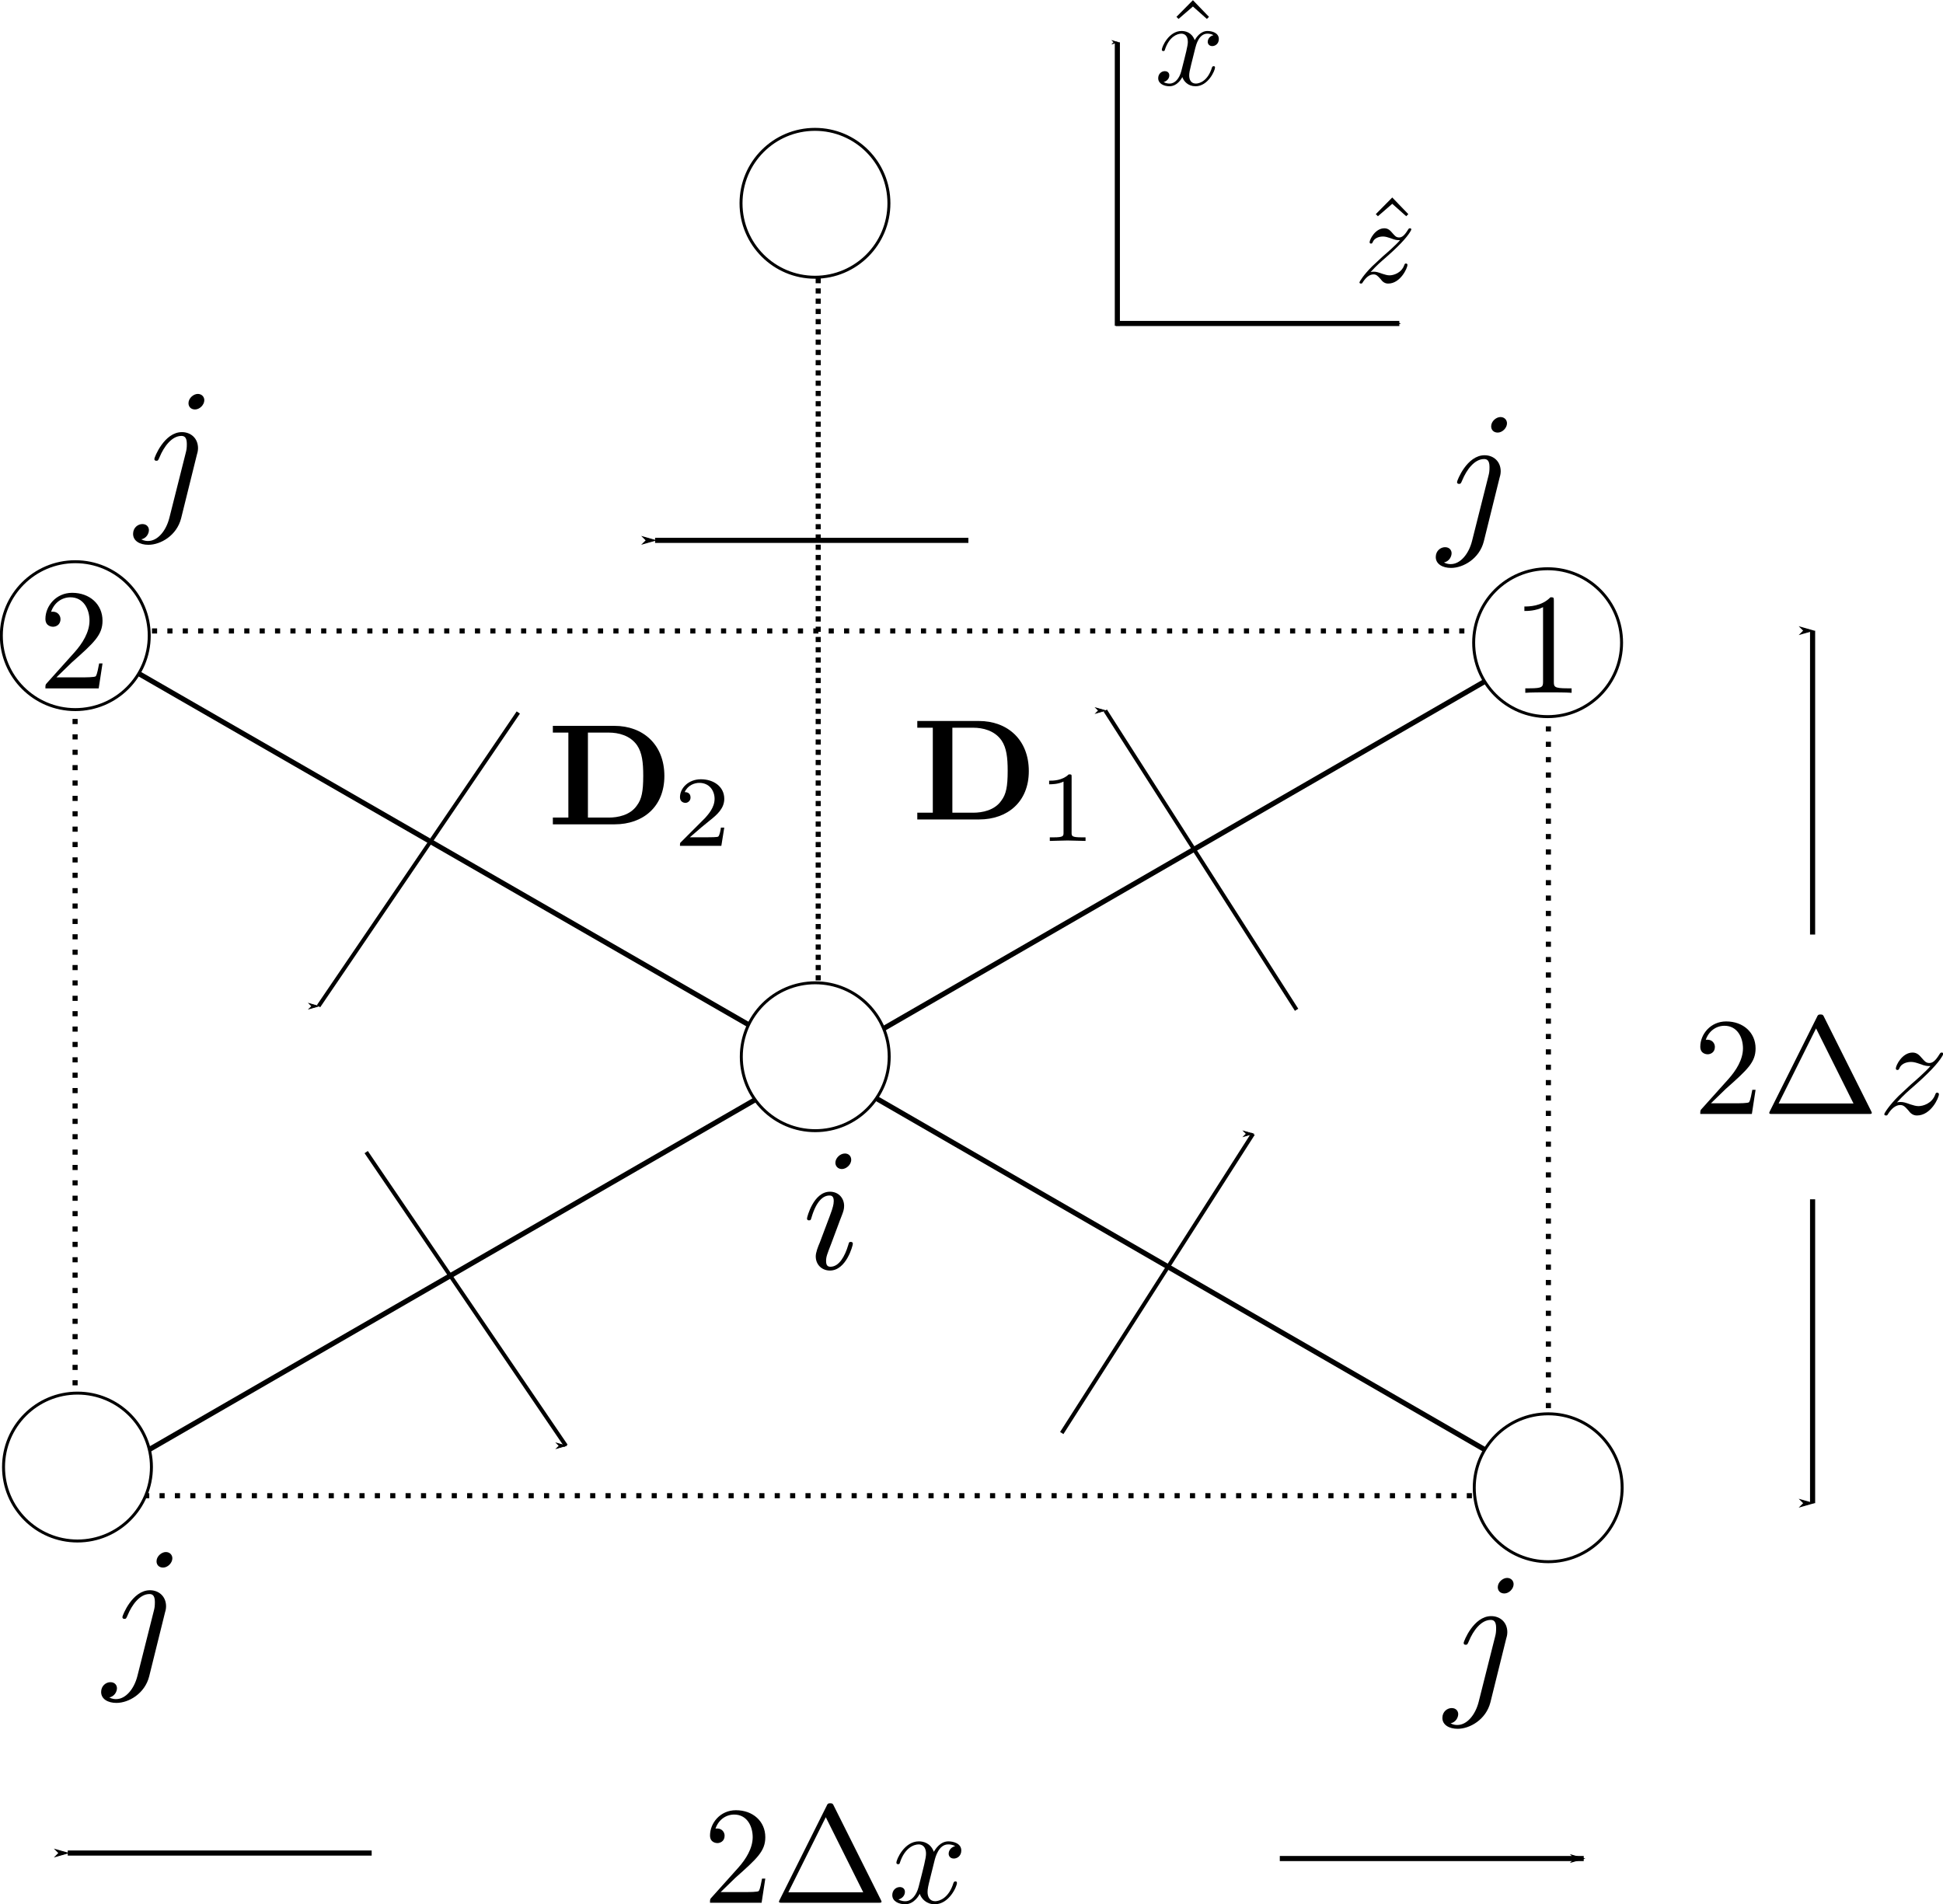 <?xml version="1.0" encoding="UTF-8" standalone="no"?>
<!-- Created with Inkscape (http://www.inkscape.org/) -->

<svg
   xmlns:ns0="http://www.iki.fi/pav/software/textext/"
   xmlns:dc="http://purl.org/dc/elements/1.1/"
   xmlns:cc="http://creativecommons.org/ns#"
   xmlns:rdf="http://www.w3.org/1999/02/22-rdf-syntax-ns#"
   xmlns:svg="http://www.w3.org/2000/svg"
   xmlns="http://www.w3.org/2000/svg"
   xmlns:xlink="http://www.w3.org/1999/xlink"
   xmlns:sodipodi="http://sodipodi.sourceforge.net/DTD/sodipodi-0.dtd"
   xmlns:inkscape="http://www.inkscape.org/namespaces/inkscape"
   width="379.009"
   height="371.45"
   id="svg2"
   version="1.1"
   inkscape:version="0.48.3.1 r9886"
   sodipodi:docname="nearest-neighbour-2.svg">
  <sodipodi:namedview
     id="base"
     pagecolor="#ffffff"
     bordercolor="#666666"
     borderopacity="1.0"
     inkscape:pageopacity="0.0"
     inkscape:pageshadow="2"
     inkscape:zoom="1.4"
     inkscape:cx="215.78815"
     inkscape:cy="172.7249"
     inkscape:document-units="px"
     inkscape:current-layer="layer1"
     showgrid="false"
     inkscape:window-width="1366"
     inkscape:window-height="744"
     inkscape:window-x="0"
     inkscape:window-y="24"
     inkscape:window-maximized="1"
     fit-margin-top="0"
     fit-margin-left="0"
     fit-margin-right="0"
     fit-margin-bottom="0">
    <inkscape:grid
       type="xygrid"
       id="grid3755"
       empspacing="5"
       visible="true"
       enabled="true"
       snapvisiblegridlinesonly="true"
       originx="34.386px"
       originy="-665.535px" />
  </sodipodi:namedview>
  <defs
     id="defs4">
    <marker
       inkscape:stockid="Arrow1Mstart"
       orient="auto"
       refY="0"
       refX="0"
       id="Arrow1Mstart"
       style="overflow:visible">
      <path
         id="path3866"
         d="M 0,0 5,-5 -12.5,0 5,5 0,0 z"
         style="fill-rule:evenodd;stroke:#000000;stroke-width:1pt"
         transform="matrix(0.4,0,0,0.4,4,0)"
         inkscape:connector-curvature="0" />
    </marker>
    <marker
       inkscape:stockid="Arrow1Mend"
       orient="auto"
       refY="0"
       refX="0"
       id="Arrow1Mend"
       style="overflow:visible">
      <path
         id="path3869"
         d="M 0,0 5,-5 -12.5,0 5,5 0,0 z"
         style="fill-rule:evenodd;stroke:#000000;stroke-width:1pt"
         transform="matrix(-0.4,0,0,-0.4,-4,0)"
         inkscape:connector-curvature="0" />
    </marker>
    <marker
       inkscape:stockid="Arrow1Lend"
       orient="auto"
       refY="0"
       refX="0"
       id="Arrow1Lend"
       style="overflow:visible">
      <path
         id="path4022"
         d="M 0,0 5,-5 -12.5,0 5,5 0,0 z"
         style="fill-rule:evenodd;stroke:#000000;stroke-width:1pt"
         transform="matrix(-0.8,0,0,-0.8,-10,0)"
         inkscape:connector-curvature="0" />
    </marker>
    <marker
       inkscape:stockid="Arrow1Lend"
       orient="auto"
       refY="0"
       refX="0"
       id="Arrow1Lend-7"
       style="overflow:visible">
      <path
         inkscape:connector-curvature="0"
         id="path4022-6"
         d="M 0,0 5,-5 -12.5,0 5,5 0,0 z"
         style="fill-rule:evenodd;stroke:#000000;stroke-width:1pt"
         transform="matrix(-0.8,0,0,-0.8,-10,0)" />
    </marker>
    <marker
       inkscape:stockid="Arrow1Mend"
       orient="auto"
       refY="0"
       refX="0"
       id="Arrow1Mend-4"
       style="overflow:visible">
      <path
         id="path3869-1"
         d="M 0,0 5,-5 -12.5,0 5,5 0,0 z"
         style="fill-rule:evenodd;stroke:#000000;stroke-width:1pt"
         transform="matrix(-0.4,0,0,-0.4,-4,0)"
         inkscape:connector-curvature="0" />
    </marker>
    <marker
       inkscape:stockid="Arrow1Mstart"
       orient="auto"
       refY="0"
       refX="0"
       id="Arrow1Mstart-6"
       style="overflow:visible">
      <path
         id="path3866-4"
         d="M 0,0 5,-5 -12.5,0 5,5 0,0 z"
         style="fill-rule:evenodd;stroke:#000000;stroke-width:1pt"
         transform="matrix(0.4,0,0,0.4,4,0)"
         inkscape:connector-curvature="0" />
    </marker>
    <marker
       inkscape:stockid="Arrow1Lend"
       orient="auto"
       refY="0"
       refX="0"
       id="Arrow1Lend-9"
       style="overflow:visible">
      <path
         id="path4022-65"
         d="M 0,0 5,-5 -12.5,0 5,5 0,0 z"
         style="fill-rule:evenodd;stroke:#000000;stroke-width:1pt"
         transform="matrix(-0.8,0,0,-0.8,-10,0)"
         inkscape:connector-curvature="0" />
    </marker>
    <marker
       inkscape:stockid="Arrow1Lend"
       orient="auto"
       refY="0"
       refX="0"
       id="Arrow1Lend-4"
       style="overflow:visible">
      <path
         id="path4022-5"
         d="M 0,0 5,-5 -12.5,0 5,5 0,0 z"
         style="fill-rule:evenodd;stroke:#000000;stroke-width:1pt"
         transform="matrix(-0.8,0,0,-0.8,-10,0)"
         inkscape:connector-curvature="0" />
    </marker>
    <marker
       inkscape:stockid="Arrow1Lend"
       orient="auto"
       refY="0"
       refX="0"
       id="Arrow1Lend-4-1"
       style="overflow:visible">
      <path
         id="path4022-5-4"
         d="M 0,0 5,-5 -12.5,0 5,5 0,0 z"
         style="fill-rule:evenodd;stroke:#000000;stroke-width:1pt"
         transform="matrix(-0.8,0,0,-0.8,-10,0)"
         inkscape:connector-curvature="0" />
    </marker>
    <marker
       inkscape:stockid="Arrow1Lend"
       orient="auto"
       refY="0"
       refX="0"
       id="Arrow1Lend-4-4"
       style="overflow:visible">
      <path
         id="path4022-5-8"
         d="M 0,0 5,-5 -12.5,0 5,5 0,0 z"
         style="fill-rule:evenodd;stroke:#000000;stroke-width:1pt"
         transform="matrix(-0.8,0,0,-0.8,-10,0)"
         inkscape:connector-curvature="0" />
    </marker>
    <marker
       inkscape:stockid="Arrow1Lend"
       orient="auto"
       refY="0"
       refX="0"
       id="marker4632"
       style="overflow:visible">
      <path
         id="path4634"
         d="M 0,0 5,-5 -12.5,0 5,5 0,0 z"
         style="fill-rule:evenodd;stroke:#000000;stroke-width:1pt"
         transform="matrix(-0.8,0,0,-0.8,-10,0)"
         inkscape:connector-curvature="0" />
    </marker>
  </defs>
  <g
     inkscape:label="Layer 1"
     inkscape:groupmode="layer"
     id="layer1"
     transform="translate(34.386,-15.378)">
    <rect
       transform="translate(-34.386,40.351)"
       y="98.112"
       x="14.647"
       height="168.695"
       width="287.388"
       id="rect4274"
       style="fill:none;stroke:#000000;stroke-width:1;stroke-linecap:butt;stroke-linejoin:miter;stroke-miterlimit:4;stroke-opacity:1;stroke-dasharray:1, 2;stroke-dashoffset:0" />
    <path
       transform="translate(-34.386,40.351)"
       inkscape:connector-curvature="0"
       id="path3480"
       d="m 159.604,15.28 c 0,168.19 0,168.19 0,168.19"
       style="fill:none;stroke:#000000;stroke-width:1;stroke-linecap:butt;stroke-linejoin:miter;stroke-miterlimit:4;stroke-opacity:1;stroke-dasharray:1, 1;stroke-dashoffset:0" />
    <path
       style="fill:none;stroke:#000000;stroke-width:1px;stroke-linecap:butt;stroke-linejoin:miter;stroke-opacity:1"
       d="M 160.614,182.46 C 304.056,99.628 304.056,99.628 304.056,99.628"
       id="path3107"
       inkscape:connector-curvature="0"
       transform="translate(-34.386,40.351)" />
    <path
       style="fill:none;stroke:#000000;stroke-width:1px;stroke-linecap:butt;stroke-linejoin:miter;stroke-opacity:1"
       d="M 159.099,182.46 C 12.627,98.112 12.627,98.112 12.627,98.112"
       id="path3109"
       inkscape:connector-curvature="0"
       transform="translate(-34.386,40.351)" />
    <path
       style="fill:none;stroke:#000000;stroke-width:1px;stroke-linecap:butt;stroke-linejoin:miter;stroke-opacity:1"
       d="M 159.604,182.46 C 18.604,263.867 18.604,263.867 18.604,263.867"
       id="path3078"
       inkscape:connector-curvature="0"
       transform="translate(-34.386,40.351)" />
    <path
       style="fill:none;stroke:#000000;stroke-width:1px;stroke-linecap:butt;stroke-linejoin:miter;stroke-opacity:1"
       d="m 159.099,182.46 c 140.227,80.96 140.227,80.96 140.227,80.96"
       id="path3080"
       inkscape:connector-curvature="0"
       transform="translate(-34.386,40.351)" />
    <path
       sodipodi:type="arc"
       style="fill:#ffffff;fill-opacity:1;stroke:#000000;stroke-opacity:1"
       id="path3757"
       sodipodi:cx="100"
       sodipodi:cy="97.362183"
       sodipodi:rx="25"
       sodipodi:ry="25"
       d="m 125,97.362 c 0,13.807 -11.193,25 -25,25 -13.807,0 -25,-11.193 -25,-25 0,-13.807 11.193,-25 25,-25 13.807,0 25,11.193 25,25 z"
       transform="matrix(0.577,0,0,0.577,66.886,-1.14)" />
    <path
       sodipodi:type="arc"
       style="fill:#ffffff;fill-opacity:1;stroke:#000000;stroke-opacity:1"
       id="path3757-8"
       sodipodi:cx="100"
       sodipodi:cy="97.362183"
       sodipodi:rx="25"
       sodipodi:ry="25"
       d="m 125,97.362 c 0,13.807 -11.193,25 -25,25 -13.807,0 -25,-11.193 -25,-25 0,-13.807 11.193,-25 25,-25 13.807,0 25,11.193 25,25 z"
       transform="matrix(0.577,0,0,0.577,209.799,84.575)" />
    <path
       sodipodi:type="arc"
       style="fill:#ffffff;fill-opacity:1;stroke:#000000;stroke-opacity:1"
       id="path3757-6"
       sodipodi:cx="100"
       sodipodi:cy="97.362183"
       sodipodi:rx="25"
       sodipodi:ry="25"
       d="m 125,97.362 c 0,13.807 -11.193,25 -25,25 -13.807,0 -25,-11.193 -25,-25 0,-13.807 11.193,-25 25,-25 13.807,0 25,11.193 25,25 z"
       transform="matrix(0.577,0,0,0.577,66.941,165.345)" />
    <path
       sodipodi:type="arc"
       style="fill:#ffffff;fill-opacity:1;stroke:#000000;stroke-opacity:1"
       id="path3757-80"
       sodipodi:cx="100"
       sodipodi:cy="97.362183"
       sodipodi:rx="25"
       sodipodi:ry="25"
       d="m 125,97.362 c 0,13.807 -11.193,25 -25,25 -13.807,0 -25,-11.193 -25,-25 0,-13.807 11.193,-25 25,-25 13.807,0 25,11.193 25,25 z"
       transform="matrix(0.577,0,0,0.577,-77.4,83.202)" />
    <g
       transform="matrix(3.407,0,0,3.407,-639.215,-196.282)"
       ns0:text="$i$"
       ns0:preamble=""
       id="g3007">
      <defs
         id="defs3009">
        <g
           id="g3011">
          <symbol
             style="overflow:visible"
             overflow="visible"
             id="textext-5a93f8eb-0">
            <path
               inkscape:connector-curvature="0"
               style="stroke:none"
               d=""
               id="path3014" />
          </symbol>
          <symbol
             style="overflow:visible"
             overflow="visible"
             id="textext-5a93f8eb-1">
            <path
               inkscape:connector-curvature="0"
               style="stroke:none"
               d="m 2.828,-6.234 c 0,-0.203 -0.141,-0.359 -0.359,-0.359 -0.281,0 -0.547,0.266 -0.547,0.531 0,0.188 0.141,0.359 0.375,0.359 0.234,0 0.531,-0.234 0.531,-0.531 z m -0.75,3.75 c 0.109,-0.281 0.109,-0.312 0.219,-0.578 0.078,-0.203 0.125,-0.344 0.125,-0.531 0,-0.438 -0.312,-0.812 -0.812,-0.812 -0.938,0 -1.312,1.453 -1.312,1.531 0,0.109 0.094,0.109 0.109,0.109 0.109,0 0.109,-0.031 0.156,-0.188 0.281,-0.938 0.672,-1.234 1.016,-1.234 0.078,0 0.25,0 0.25,0.312 0,0.219 -0.078,0.422 -0.109,0.531 -0.078,0.25 -0.531,1.406 -0.688,1.844 -0.109,0.25 -0.234,0.578 -0.234,0.797 0,0.469 0.344,0.812 0.812,0.812 0.938,0 1.312,-1.438 1.312,-1.531 0,-0.109 -0.094,-0.109 -0.125,-0.109 -0.094,0 -0.094,0.031 -0.141,0.188 -0.188,0.625 -0.516,1.234 -1.016,1.234 -0.172,0 -0.25,-0.094 -0.25,-0.328 0,-0.25 0.062,-0.391 0.297,-1 z"
               id="path3017" />
          </symbol>
        </g>
      </defs>
      <g
         id="textext-5a93f8eb-2">
        <g
           style="fill:#000000;fill-opacity:1"
           id="g3020">
          <use
             height="1052.362"
             width="744.094"
             xlink:href="#textext-5a93f8eb-1"
             x="223.432"
             y="134.765"
             id="use3022" />
        </g>
      </g>
    </g>
    <g
       id="g3129"
       transform="matrix(3.407,0,0,3.407,-515.128,-339.948)"
       ns0:preamble=""
       ns0:text="$j$">
      <defs
         id="defs3131">
        <g
           id="g3133">
          <symbol
             id="textext-dbc2a133-0"
             overflow="visible"
             style="overflow:visible">
            <path
               id="path3136"
               d=""
               style="stroke:none"
               inkscape:connector-curvature="0" />
          </symbol>
          <symbol
             id="textext-dbc2a133-1"
             overflow="visible"
             style="overflow:visible">
            <path
               id="path3139"
               d="m 3.953,-6.234 c 0,-0.188 -0.141,-0.359 -0.375,-0.359 -0.234,0 -0.531,0.234 -0.531,0.531 0,0.203 0.141,0.359 0.375,0.359 0.266,0 0.531,-0.266 0.531,-0.531 z m -2,6.734 c -0.188,0.75 -0.672,1.328 -1.219,1.328 -0.062,0 -0.219,0 -0.391,-0.094 0.297,-0.062 0.438,-0.328 0.438,-0.531 0,-0.156 -0.109,-0.344 -0.375,-0.344 -0.25,0 -0.531,0.203 -0.531,0.562 0,0.406 0.391,0.625 0.875,0.625 0.703,0 1.625,-0.531 1.875,-1.516 L 3.531,-3.125 c 0.062,-0.188 0.062,-0.328 0.062,-0.359 0,-0.578 -0.422,-0.922 -0.922,-0.922 -1.016,0 -1.578,1.453 -1.578,1.531 0,0.109 0.094,0.109 0.109,0.109 0.094,0 0.109,-0.016 0.188,-0.203 0.25,-0.609 0.703,-1.219 1.25,-1.219 0.141,0 0.312,0.047 0.312,0.453 0,0.234 -0.016,0.344 -0.062,0.516 z"
               style="stroke:none"
               inkscape:connector-curvature="0" />
          </symbol>
        </g>
      </defs>
      <g
         id="textext-dbc2a133-2">
        <g
           id="g3142"
           style="fill:#000000;fill-opacity:1">
          <use
             id="use3144"
             y="134.765"
             x="223.432"
             xlink:href="#textext-dbc2a133-1"
             width="744.094"
             height="1052.362" />
        </g>
      </g>
    </g>
    <g
       id="g3129-7"
       transform="matrix(3.407,0,0,3.407,-769.233,-344.459)"
       ns0:preamble=""
       ns0:text="$j$">
      <defs
         id="defs3131-3">
        <g
           id="g3133-8">
          <symbol
             id="textext-dbc2a133-0-5"
             overflow="visible"
             style="overflow:visible">
            <path
               id="path3136-1"
               d=""
               style="stroke:none"
               inkscape:connector-curvature="0" />
          </symbol>
          <symbol
             id="textext-dbc2a133-1-7"
             overflow="visible"
             style="overflow:visible">
            <path
               id="path3139-7"
               d="m 3.953,-6.234 c 0,-0.188 -0.141,-0.359 -0.375,-0.359 -0.234,0 -0.531,0.234 -0.531,0.531 0,0.203 0.141,0.359 0.375,0.359 0.266,0 0.531,-0.266 0.531,-0.531 z m -2,6.734 c -0.188,0.75 -0.672,1.328 -1.219,1.328 -0.062,0 -0.219,0 -0.391,-0.094 0.297,-0.062 0.438,-0.328 0.438,-0.531 0,-0.156 -0.109,-0.344 -0.375,-0.344 -0.25,0 -0.531,0.203 -0.531,0.562 0,0.406 0.391,0.625 0.875,0.625 0.703,0 1.625,-0.531 1.875,-1.516 L 3.531,-3.125 c 0.062,-0.188 0.062,-0.328 0.062,-0.359 0,-0.578 -0.422,-0.922 -0.922,-0.922 -1.016,0 -1.578,1.453 -1.578,1.531 0,0.109 0.094,0.109 0.109,0.109 0.094,0 0.109,-0.016 0.188,-0.203 0.25,-0.609 0.703,-1.219 1.25,-1.219 0.141,0 0.312,0.047 0.312,0.453 0,0.234 -0.016,0.344 -0.062,0.516 z"
               style="stroke:none"
               inkscape:connector-curvature="0" />
          </symbol>
        </g>
      </defs>
      <g
         id="textext-dbc2a133-2-2">
        <g
           id="g3142-2"
           style="fill:#000000;fill-opacity:1">
          <use
             id="use3144-3"
             y="134.765"
             x="223.432"
             xlink:href="#textext-dbc2a133-1-7"
             width="744.094"
             height="1052.362" />
        </g>
      </g>
    </g>
    <path
       style="fill:none;stroke:#000000;stroke-width:0.77px;stroke-linecap:butt;stroke-linejoin:miter;stroke-opacity:1;marker-end:url(#Arrow1Lend)"
       d="M 218.53,212.364 C 181.21,153.991 181.21,153.991 181.21,153.991"
       id="path3245"
       inkscape:connector-curvature="0" />
    <path
       style="fill:none;stroke:#000000;stroke-width:0.77px;stroke-linecap:butt;stroke-linejoin:miter;stroke-opacity:1;marker-end:url(#Arrow1Lend)"
       d="M 66.716,154.373 C 27.751,211.661 27.751,211.661 27.751,211.661"
       id="path3245-2"
       inkscape:connector-curvature="0" />
    <g
       transform="matrix(2.807,0,0,2.807,-483.726,-203.05)"
       ns0:text="$\\mathbf{D}_1$"
       ns0:preamble=""
       id="g4530">
      <defs
         id="defs4532">
        <g
           id="g4534">
          <symbol
             style="overflow:visible"
             overflow="visible"
             id="textext-10f6fc01-0">
            <path
               inkscape:connector-curvature="0"
               style="stroke:none"
               d=""
               id="path4537" />
          </symbol>
          <symbol
             style="overflow:visible"
             overflow="visible"
             id="textext-10f6fc01-1">
            <path
               inkscape:connector-curvature="0"
               style="stroke:none"
               d="m 1.469,-6.375 0,5.906 -1.078,0 0,0.469 4.297,0 c 1.969,0 3.453,-1.219 3.453,-3.359 0,-2.188 -1.484,-3.484 -3.469,-3.484 l -4.281,0 0,0.469 z m 1.359,5.906 0,-5.906 1.453,0 c 0.656,0 1.484,0.188 1.969,0.891 0.344,0.516 0.422,1.188 0.422,2.109 0,1.094 -0.109,1.625 -0.438,2.062 -0.469,0.688 -1.344,0.844 -1.953,0.844 z"
               id="path4540" />
          </symbol>
          <symbol
             style="overflow:visible"
             overflow="visible"
             id="textext-10f6fc01-2">
            <path
               inkscape:connector-curvature="0"
               style="stroke:none"
               d=""
               id="path4543" />
          </symbol>
          <symbol
             style="overflow:visible"
             overflow="visible"
             id="textext-10f6fc01-3">
            <path
               inkscape:connector-curvature="0"
               style="stroke:none"
               d="m 2.328,-4.438 c 0,-0.188 0,-0.188 -0.203,-0.188 -0.453,0.438 -1.078,0.438 -1.359,0.438 l 0,0.25 c 0.156,0 0.625,0 1,-0.188 l 0,3.547 c 0,0.234 0,0.328 -0.688,0.328 l -0.266,0 0,0.25 c 0.125,0 0.984,-0.031 1.234,-0.031 0.219,0 1.094,0.031 1.25,0.031 l 0,-0.25 -0.266,0 c -0.703,0 -0.703,-0.094 -0.703,-0.328 z"
               id="path4546" />
          </symbol>
        </g>
      </defs>
      <g
         id="textext-10f6fc01-4">
        <g
           style="fill:#000000;fill-opacity:1"
           id="g4549">
          <use
             height="1052.362"
             width="744.094"
             xlink:href="#textext-10f6fc01-1"
             x="223.432"
             y="134.765"
             id="use4551" />
        </g>
        <g
           style="fill:#000000;fill-opacity:1"
           id="g4553">
          <use
             height="1052.362"
             width="744.094"
             xlink:href="#textext-10f6fc01-3"
             x="232.219"
             y="136.259"
             id="use4555" />
        </g>
      </g>
    </g>
    <g
       id="g4744"
       transform="matrix(2.807,0,0,2.807,-554.816,-202.1)"
       ns0:preamble=""
       ns0:text="$\\mathbf{D}_2$">
      <defs
         id="defs4746">
        <g
           id="g4748">
          <symbol
             id="textext-cb125d1f-0"
             overflow="visible"
             style="overflow:visible">
            <path
               id="path4751"
               d=""
               style="stroke:none"
               inkscape:connector-curvature="0" />
          </symbol>
          <symbol
             id="textext-cb125d1f-1"
             overflow="visible"
             style="overflow:visible">
            <path
               id="path4754"
               d="m 1.469,-6.375 0,5.906 -1.078,0 0,0.469 4.297,0 c 1.969,0 3.453,-1.219 3.453,-3.359 0,-2.188 -1.484,-3.484 -3.469,-3.484 l -4.281,0 0,0.469 z m 1.359,5.906 0,-5.906 1.453,0 c 0.656,0 1.484,0.188 1.969,0.891 0.344,0.516 0.422,1.188 0.422,2.109 0,1.094 -0.109,1.625 -0.438,2.062 -0.469,0.688 -1.344,0.844 -1.953,0.844 z"
               style="stroke:none"
               inkscape:connector-curvature="0" />
          </symbol>
          <symbol
             id="textext-cb125d1f-2"
             overflow="visible"
             style="overflow:visible">
            <path
               id="path4757"
               d=""
               style="stroke:none"
               inkscape:connector-curvature="0" />
          </symbol>
          <symbol
             id="textext-cb125d1f-3"
             overflow="visible"
             style="overflow:visible">
            <path
               id="path4760"
               d="m 3.516,-1.266 -0.234,0 c -0.016,0.156 -0.094,0.562 -0.188,0.625 -0.047,0.047 -0.578,0.047 -0.688,0.047 l -1.281,0 c 0.734,-0.641 0.984,-0.844 1.391,-1.172 0.516,-0.406 1,-0.844 1,-1.5 0,-0.844 -0.734,-1.359 -1.625,-1.359 -0.859,0 -1.453,0.609 -1.453,1.25 0,0.344 0.297,0.391 0.375,0.391 0.156,0 0.359,-0.125 0.359,-0.375 0,-0.125 -0.047,-0.375 -0.406,-0.375 C 0.984,-4.219 1.453,-4.375 1.781,-4.375 c 0.703,0 1.062,0.547 1.062,1.109 0,0.609 -0.438,1.078 -0.656,1.328 L 0.516,-0.266 C 0.438,-0.203 0.438,-0.188 0.438,0 l 2.875,0 z"
               style="stroke:none"
               inkscape:connector-curvature="0" />
          </symbol>
        </g>
      </defs>
      <g
         id="textext-cb125d1f-4">
        <g
           id="g4763"
           style="fill:#000000;fill-opacity:1">
          <use
             id="use4765"
             y="134.765"
             x="223.432"
             xlink:href="#textext-cb125d1f-1"
             width="744.094"
             height="1052.362" />
        </g>
        <g
           id="g4767"
           style="fill:#000000;fill-opacity:1">
          <use
             id="use4769"
             y="136.259"
             x="232.219"
             xlink:href="#textext-cb125d1f-3"
             width="744.094"
             height="1052.362" />
        </g>
      </g>
    </g>
    <path
       sodipodi:type="arc"
       style="fill:#ffffff;fill-opacity:1;stroke:#000000;stroke-opacity:1"
       id="path3757-80-6"
       sodipodi:cx="100"
       sodipodi:cy="97.362183"
       sodipodi:rx="25"
       sodipodi:ry="25"
       d="m 125,97.362 c 0,13.807 -11.193,25 -25,25 -13.807,0 -25,-11.193 -25,-25 0,-13.807 11.193,-25 25,-25 13.807,0 25,11.193 25,25 z"
       transform="matrix(0.577,0,0,0.577,-76.971,245.39)" />
    <path
       sodipodi:type="arc"
       style="fill:#ffffff;fill-opacity:1;stroke:#000000;stroke-opacity:1"
       id="path3757-80-64"
       sodipodi:cx="100"
       sodipodi:cy="97.362183"
       sodipodi:rx="25"
       sodipodi:ry="25"
       d="m 125,97.362 c 0,13.807 -11.193,25 -25,25 -13.807,0 -25,-11.193 -25,-25 0,-13.807 11.193,-25 25,-25 13.807,0 25,11.193 25,25 z"
       transform="matrix(0.577,0,0,0.577,209.913,249.43)" />
    <g
       id="g3129-2"
       transform="matrix(3.407,0,0,3.407,-513.836,-113.486)"
       ns0:preamble=""
       ns0:text="$j$">
      <defs
         id="defs3131-6">
        <g
           id="g3133-2">
          <symbol
             id="textext-dbc2a133-0-1"
             overflow="visible"
             style="overflow:visible">
            <path
               id="path3136-8"
               d=""
               style="stroke:none"
               inkscape:connector-curvature="0" />
          </symbol>
          <symbol
             id="textext-dbc2a133-1-8"
             overflow="visible"
             style="overflow:visible">
            <path
               id="path3139-6"
               d="m 3.953,-6.234 c 0,-0.188 -0.141,-0.359 -0.375,-0.359 -0.234,0 -0.531,0.234 -0.531,0.531 0,0.203 0.141,0.359 0.375,0.359 0.266,0 0.531,-0.266 0.531,-0.531 z m -2,6.734 c -0.188,0.75 -0.672,1.328 -1.219,1.328 -0.062,0 -0.219,0 -0.391,-0.094 0.297,-0.062 0.438,-0.328 0.438,-0.531 0,-0.156 -0.109,-0.344 -0.375,-0.344 -0.25,0 -0.531,0.203 -0.531,0.562 0,0.406 0.391,0.625 0.875,0.625 0.703,0 1.625,-0.531 1.875,-1.516 L 3.531,-3.125 c 0.062,-0.188 0.062,-0.328 0.062,-0.359 0,-0.578 -0.422,-0.922 -0.922,-0.922 -1.016,0 -1.578,1.453 -1.578,1.531 0,0.109 0.094,0.109 0.109,0.109 0.094,0 0.109,-0.016 0.188,-0.203 0.25,-0.609 0.703,-1.219 1.25,-1.219 0.141,0 0.312,0.047 0.312,0.453 0,0.234 -0.016,0.344 -0.062,0.516 z"
               style="stroke:none"
               inkscape:connector-curvature="0" />
          </symbol>
        </g>
      </defs>
      <g
         id="textext-dbc2a133-2-1">
        <g
           id="g3142-8"
           style="fill:#000000;fill-opacity:1">
          <use
             id="use3144-5"
             y="134.765"
             x="223.432"
             xlink:href="#textext-dbc2a133-1-8"
             width="744.094"
             height="1052.362" />
        </g>
      </g>
    </g>
    <g
       id="g3129-1"
       transform="matrix(3.407,0,0,3.407,-775.466,-118.536)"
       ns0:preamble=""
       ns0:text="$j$">
      <defs
         id="defs3131-4">
        <g
           id="g3133-3">
          <symbol
             id="textext-dbc2a133-0-15"
             overflow="visible"
             style="overflow:visible">
            <path
               id="path3136-9"
               d=""
               style="stroke:none"
               inkscape:connector-curvature="0" />
          </symbol>
          <symbol
             id="textext-dbc2a133-1-6"
             overflow="visible"
             style="overflow:visible">
            <path
               id="path3139-2"
               d="m 3.953,-6.234 c 0,-0.188 -0.141,-0.359 -0.375,-0.359 -0.234,0 -0.531,0.234 -0.531,0.531 0,0.203 0.141,0.359 0.375,0.359 0.266,0 0.531,-0.266 0.531,-0.531 z m -2,6.734 c -0.188,0.75 -0.672,1.328 -1.219,1.328 -0.062,0 -0.219,0 -0.391,-0.094 0.297,-0.062 0.438,-0.328 0.438,-0.531 0,-0.156 -0.109,-0.344 -0.375,-0.344 -0.25,0 -0.531,0.203 -0.531,0.562 0,0.406 0.391,0.625 0.875,0.625 0.703,0 1.625,-0.531 1.875,-1.516 L 3.531,-3.125 c 0.062,-0.188 0.062,-0.328 0.062,-0.359 0,-0.578 -0.422,-0.922 -0.922,-0.922 -1.016,0 -1.578,1.453 -1.578,1.531 0,0.109 0.094,0.109 0.109,0.109 0.094,0 0.109,-0.016 0.188,-0.203 0.25,-0.609 0.703,-1.219 1.25,-1.219 0.141,0 0.312,0.047 0.312,0.453 0,0.234 -0.016,0.344 -0.062,0.516 z"
               style="stroke:none"
               inkscape:connector-curvature="0" />
          </symbol>
        </g>
      </defs>
      <g
         id="textext-dbc2a133-2-12">
        <g
           id="g3142-4"
           style="fill:#000000;fill-opacity:1">
          <use
             id="use3144-4"
             y="134.765"
             x="223.432"
             xlink:href="#textext-dbc2a133-1-6"
             width="744.094"
             height="1052.362" />
        </g>
      </g>
    </g>
    <g
       ns0:text="2"
       ns0:preamble="/home/david/Documentos/inkscape-empty.ini"
       transform="matrix(2.807,0,0,2.807,-654.106,-228.621)"
       id="g4689">
      <defs
         id="defs4691">
        <g
           id="g4693">
          <symbol
             overflow="visible"
             id="textext-a01a5404-0"
             style="overflow:visible">
            <path
               style="stroke:none"
               d="m 1.266,-0.766 1.062,-1.031 c 1.547,-1.375 2.141,-1.906 2.141,-2.906 0,-1.141 -0.891,-1.938 -2.109,-1.938 -1.125,0 -1.859,0.922 -1.859,1.812 0,0.547 0.5,0.547 0.531,0.547 0.172,0 0.516,-0.109 0.516,-0.531 0,-0.25 -0.188,-0.516 -0.531,-0.516 -0.078,0 -0.094,0 -0.125,0.016 0.219,-0.656 0.766,-1.016 1.344,-1.016 0.906,0 1.328,0.812 1.328,1.625 C 3.562,-3.906 3.078,-3.125 2.516,-2.5 l -1.906,2.125 C 0.5,-0.266 0.5,-0.234 0.5,0 l 3.703,0 0.266,-1.734 -0.234,0 C 4.172,-1.438 4.109,-1 4,-0.844 3.938,-0.766 3.281,-0.766 3.062,-0.766 z m 0,0"
               id="path4696"
               inkscape:connector-curvature="0" />
          </symbol>
        </g>
      </defs>
      <g
         id="textext-a01a5404-1">
        <g
           style="fill:#000000;fill-opacity:1"
           id="g4699">
          <use
             xlink:href="#textext-a01a5404-0"
             x="223.432"
             y="134.765"
             id="use4701"
             width="316.645"
             height="347.115" />
        </g>
      </g>
    </g>
    <g
       id="g4945"
       transform="matrix(2.807,0,0,2.807,-366.707,-227.753)"
       ns0:preamble="/home/david/Documentos/inkscape-empty.ini"
       ns0:text="1">
      <defs
         id="defs4947">
        <g
           id="g4949">
          <symbol
             id="textext-6ee27499-0"
             overflow="visible"
             style="overflow:visible">
            <path
               id="path4952"
               d="m 2.938,-6.375 c 0,-0.25 0,-0.266 -0.234,-0.266 C 2.078,-6 1.203,-6 0.891,-6 l 0,0.312 c 0.203,0 0.781,0 1.297,-0.266 l 0,5.172 c 0,0.359 -0.031,0.469 -0.922,0.469 l -0.312,0 0,0.312 c 0.344,-0.031 1.203,-0.031 1.609,-0.031 0.391,0 1.266,0 1.609,0.031 l 0,-0.312 -0.312,0 c -0.906,0 -0.922,-0.109 -0.922,-0.469 z m 0,0"
               style="stroke:none"
               inkscape:connector-curvature="0" />
          </symbol>
        </g>
      </defs>
      <g
         id="textext-6ee27499-1">
        <g
           id="g4955"
           style="fill:#000000;fill-opacity:1">
          <use
             id="use4957"
             y="134.765"
             x="223.432"
             xlink:href="#textext-6ee27499-0"
             width="316.645"
             height="347.115" />
        </g>
      </g>
    </g>
    <path
       style="fill:none;stroke:#000000;stroke-width:1px;stroke-linecap:butt;stroke-linejoin:miter;stroke-opacity:1;marker-start:url(#Arrow1Mstart)"
       d="m 183.568,23.623 c 0,55.306 0,55.306 0,55.306"
       id="path3056"
       inkscape:connector-curvature="0" />
    <path
       style="fill:none;stroke:#000000;stroke-width:1px;stroke-linecap:butt;stroke-linejoin:miter;stroke-opacity:1;marker-end:url(#Arrow1Mend)"
       d="m 183.263,78.482 c 55.306,0 55.306,0 55.306,0"
       id="path3056-2"
       inkscape:connector-curvature="0" />
    <g
       ns0:text="$\\hat{x}$"
       ns0:preamble=""
       transform="matrix(2.388,0,0,2.388,-342.729,-289.874)"
       id="g5000">
      <defs
         id="defs5002">
        <g
           id="g5004">
          <symbol
             style="overflow:visible"
             overflow="visible"
             id="textext-1de8f9ef-0">
            <path
               inkscape:connector-curvature="0"
               style="stroke:none"
               d=""
               id="path5007" />
          </symbol>
          <symbol
             style="overflow:visible"
             overflow="visible"
             id="textext-1de8f9ef-1">
            <path
               inkscape:connector-curvature="0"
               style="stroke:none"
               d="M 2.5,-6.922 1.156,-5.562 1.328,-5.391 2.5,-6.406 3.641,-5.391 3.812,-5.562 z"
               id="path5010" />
          </symbol>
          <symbol
             style="overflow:visible"
             overflow="visible"
             id="textext-1de8f9ef-2">
            <path
               inkscape:connector-curvature="0"
               style="stroke:none"
               d=""
               id="path5013" />
          </symbol>
          <symbol
             style="overflow:visible"
             overflow="visible"
             id="textext-1de8f9ef-3">
            <path
               inkscape:connector-curvature="0"
               style="stroke:none"
               d="M 3.328,-3.016 C 3.391,-3.266 3.625,-4.188 4.312,-4.188 c 0.047,0 0.297,0 0.5,0.125 C 4.531,-4 4.344,-3.766 4.344,-3.516 c 0,0.156 0.109,0.344 0.375,0.344 0.219,0 0.531,-0.172 0.531,-0.578 0,-0.516 -0.578,-0.656 -0.922,-0.656 -0.578,0 -0.922,0.531 -1.047,0.75 -0.25,-0.656 -0.781,-0.75 -1.078,-0.75 -1.031,0 -1.609,1.281 -1.609,1.531 0,0.109 0.109,0.109 0.125,0.109 0.078,0 0.109,-0.031 0.125,-0.109 0.344,-1.062 1,-1.312 1.344,-1.312 0.188,0 0.531,0.094 0.531,0.672 0,0.312 -0.172,0.969 -0.531,2.375 -0.156,0.609 -0.516,1.031 -0.953,1.031 -0.062,0 -0.281,0 -0.5,-0.125 0.25,-0.062 0.469,-0.266 0.469,-0.547 0,-0.266 -0.219,-0.344 -0.359,-0.344 -0.312,0 -0.547,0.25 -0.547,0.578 0,0.453 0.484,0.656 0.922,0.656 0.672,0 1.031,-0.703 1.047,-0.75 0.125,0.359 0.484,0.75 1.078,0.75 1.031,0 1.594,-1.281 1.594,-1.531 0,-0.109 -0.078,-0.109 -0.109,-0.109 -0.094,0 -0.109,0.047 -0.141,0.109 -0.328,1.078 -1,1.312 -1.312,1.312 -0.391,0 -0.547,-0.312 -0.547,-0.656 0,-0.219 0.047,-0.438 0.156,-0.875 z"
               id="path5016" />
          </symbol>
        </g>
      </defs>
      <g
         id="textext-1de8f9ef-4">
        <g
           style="fill:#000000;fill-opacity:1"
           id="g5019">
          <use
             height="203.857"
             width="238.966"
             xlink:href="#textext-1de8f9ef-1"
             x="224.065"
             y="134.765"
             id="use5021" />
        </g>
        <g
           style="fill:#000000;fill-opacity:1"
           id="g5023">
          <use
             height="203.857"
             width="238.966"
             xlink:href="#textext-1de8f9ef-3"
             x="223.432"
             y="134.765"
             id="use5025" />
        </g>
      </g>
    </g>
    <g
       id="g5290"
       transform="matrix(2.388,0,0,2.388,-303.764,-251.385)"
       ns0:preamble=""
       ns0:text="$\\hat{z}$">
      <defs
         id="defs5292">
        <g
           id="g5294">
          <symbol
             id="textext-256e509b-0"
             overflow="visible"
             style="overflow:visible">
            <path
               id="path5297"
               d=""
               style="stroke:none"
               inkscape:connector-curvature="0" />
          </symbol>
          <symbol
             id="textext-256e509b-1"
             overflow="visible"
             style="overflow:visible">
            <path
               id="path5300"
               d="M 2.5,-6.922 1.156,-5.562 1.328,-5.391 2.5,-6.406 3.641,-5.391 3.812,-5.562 z"
               style="stroke:none"
               inkscape:connector-curvature="0" />
          </symbol>
          <symbol
             id="textext-256e509b-2"
             overflow="visible"
             style="overflow:visible">
            <path
               id="path5303"
               d=""
               style="stroke:none"
               inkscape:connector-curvature="0" />
          </symbol>
          <symbol
             id="textext-256e509b-3"
             overflow="visible"
             style="overflow:visible">
            <path
               id="path5306"
               d="m 1.328,-0.828 c 0.531,-0.578 0.828,-0.828 1.188,-1.141 0,0 0.609,-0.531 0.969,-0.891 C 4.438,-3.781 4.656,-4.266 4.656,-4.312 c 0,-0.094 -0.094,-0.094 -0.109,-0.094 -0.078,0 -0.094,0.016 -0.156,0.109 -0.297,0.484 -0.5,0.641 -0.734,0.641 -0.25,0 -0.359,-0.156 -0.516,-0.328 -0.188,-0.219 -0.359,-0.422 -0.688,-0.422 -0.75,0 -1.203,0.922 -1.203,1.141 0,0.047 0.031,0.109 0.109,0.109 0.094,0 0.109,-0.047 0.141,-0.109 0.188,-0.469 0.766,-0.469 0.844,-0.469 0.203,0 0.391,0.062 0.625,0.141 0.406,0.156 0.516,0.156 0.766,0.156 -0.359,0.422 -1.188,1.141 -1.375,1.297 l -0.906,0.844 C 0.781,-0.625 0.422,-0.062 0.422,0.016 c 0,0.094 0.109,0.094 0.125,0.094 0.078,0 0.094,-0.016 0.156,-0.125 0.234,-0.359 0.531,-0.625 0.859,-0.625 0.219,0 0.328,0.094 0.578,0.375 0.156,0.219 0.344,0.375 0.625,0.375 1,0 1.578,-1.266 1.578,-1.531 0,-0.047 -0.047,-0.109 -0.125,-0.109 -0.094,0 -0.109,0.062 -0.141,0.141 C 3.844,-0.75 3.203,-0.562 2.875,-0.562 c -0.188,0 -0.375,-0.062 -0.578,-0.125 -0.344,-0.125 -0.5,-0.172 -0.703,-0.172 -0.016,0 -0.172,0 -0.266,0.031 z"
               style="stroke:none"
               inkscape:connector-curvature="0" />
          </symbol>
        </g>
      </defs>
      <g
         id="textext-256e509b-4">
        <g
           id="g5309"
           style="fill:#000000;fill-opacity:1">
          <use
             id="use5311"
             y="134.765"
             x="224.031"
             xlink:href="#textext-256e509b-1"
             width="238.966"
             height="203.857" />
        </g>
        <g
           id="g5313"
           style="fill:#000000;fill-opacity:1">
          <use
             id="use5315"
             y="134.765"
             x="223.432"
             xlink:href="#textext-256e509b-3"
             width="238.966"
             height="203.857" />
        </g>
      </g>
    </g>
    <path
       style="fill:none;stroke:#000000;stroke-width:0.77px;stroke-linecap:butt;stroke-linejoin:miter;stroke-opacity:1;marker-end:url(#Arrow1Lend)"
       d="m 37.045,240.129 c 38.966,57.288 38.966,57.288 38.966,57.288"
       id="path3245-2-9"
       inkscape:connector-curvature="0" />
    <path
       style="fill:none;stroke:#000000;stroke-width:0.77px;stroke-linecap:butt;stroke-linejoin:miter;stroke-opacity:1;marker-end:url(#Arrow1Lend)"
       d="m 172.723,294.93 c 37.32,-58.374 37.32,-58.374 37.32,-58.374"
       id="path3245-25"
       inkscape:connector-curvature="0" />
    <path
       style="fill:none;stroke:#000000;stroke-width:1px;stroke-linecap:butt;stroke-linejoin:miter;stroke-opacity:1;marker-start:none;marker-end:url(#Arrow1Lend-4)"
       d="m 154.512,120.786 c -61.114,0 -61.114,0 -61.114,0"
       id="path5212"
       inkscape:connector-curvature="0" />
    <path
       style="fill:none;stroke:#000000;stroke-width:1px;stroke-linecap:butt;stroke-linejoin:miter;stroke-opacity:1;marker-end:url(#Arrow1Lend-4)"
       d="m 353.571,182.312 c 0,-58.571 0,-59.286 0,-59.286"
       id="path3148"
       inkscape:connector-curvature="0"
       transform="translate(-34.386,15.378)" />
    <path
       style="fill:none;stroke:#000000;stroke-width:1px;stroke-linecap:butt;stroke-linejoin:miter;stroke-opacity:1;marker-end:url(#Arrow1Lend-4)"
       d="m 319.185,249.333 c 0,58.571 0,59.286 0,59.286"
       id="path3148-4"
       inkscape:connector-curvature="0" />
    <g
       ns0:text="$2\\Delta z$"
       ns0:preamble="/home/david/Documentos/inkscape-empty.ini"
       transform="matrix(2.718,0,0,2.718,-311.37,-133.605)"
       id="g4406">
      <defs
         id="defs4408">
        <g
           id="g4410">
          <symbol
             style="overflow:visible"
             overflow="visible"
             id="textext-8dde9bc6-0">
            <path
               inkscape:connector-curvature="0"
               style="stroke:none"
               d="m 1.266,-0.766 1.062,-1.031 c 1.547,-1.375 2.141,-1.906 2.141,-2.906 0,-1.141 -0.891,-1.938 -2.109,-1.938 -1.125,0 -1.859,0.922 -1.859,1.812 0,0.547 0.5,0.547 0.531,0.547 0.172,0 0.516,-0.109 0.516,-0.531 0,-0.25 -0.188,-0.516 -0.531,-0.516 -0.078,0 -0.094,0 -0.125,0.016 0.219,-0.656 0.766,-1.016 1.344,-1.016 0.906,0 1.328,0.812 1.328,1.625 C 3.562,-3.906 3.078,-3.125 2.516,-2.5 l -1.906,2.125 C 0.5,-0.266 0.5,-0.234 0.5,0 l 3.703,0 0.266,-1.734 -0.234,0 C 4.172,-1.438 4.109,-1 4,-0.844 3.938,-0.766 3.281,-0.766 3.062,-0.766 z m 0,0"
               id="path4413" />
          </symbol>
          <symbol
             style="overflow:visible"
             overflow="visible"
             id="textext-8dde9bc6-1">
            <path
               inkscape:connector-curvature="0"
               style="stroke:none"
               d="m 4.406,-6.953 c -0.062,-0.141 -0.094,-0.188 -0.266,-0.188 -0.156,0 -0.188,0.047 -0.25,0.188 l -3.375,6.75 C 0.469,-0.109 0.469,-0.094 0.469,-0.078 0.469,0 0.531,0 0.688,0 l 6.922,0 c 0.156,0 0.219,0 0.219,-0.078 0,-0.016 0,-0.031 -0.047,-0.125 z m -0.578,0.812 2.688,5.391 -5.375,0 z m 0,0"
               id="path4416" />
          </symbol>
          <symbol
             style="overflow:visible"
             overflow="visible"
             id="textext-8dde9bc6-2">
            <path
               inkscape:connector-curvature="0"
               style="stroke:none"
               d="m 1.328,-0.828 c 0.531,-0.578 0.828,-0.828 1.188,-1.141 0,0 0.609,-0.531 0.969,-0.891 C 4.438,-3.781 4.656,-4.266 4.656,-4.312 c 0,-0.094 -0.094,-0.094 -0.109,-0.094 -0.078,0 -0.094,0.016 -0.156,0.109 -0.297,0.484 -0.5,0.641 -0.734,0.641 -0.25,0 -0.359,-0.156 -0.516,-0.328 -0.188,-0.219 -0.359,-0.422 -0.688,-0.422 -0.75,0 -1.203,0.922 -1.203,1.141 0,0.047 0.031,0.109 0.109,0.109 0.094,0 0.109,-0.047 0.141,-0.109 0.188,-0.469 0.766,-0.469 0.844,-0.469 0.203,0 0.391,0.062 0.625,0.141 0.406,0.156 0.516,0.156 0.766,0.156 -0.359,0.422 -1.188,1.141 -1.375,1.297 l -0.906,0.844 C 0.781,-0.625 0.422,-0.062 0.422,0.016 c 0,0.094 0.109,0.094 0.125,0.094 0.078,0 0.094,-0.016 0.156,-0.125 0.234,-0.359 0.531,-0.625 0.859,-0.625 0.219,0 0.328,0.094 0.578,0.375 0.156,0.219 0.344,0.375 0.625,0.375 1,0 1.578,-1.266 1.578,-1.531 0,-0.047 -0.047,-0.109 -0.125,-0.109 -0.094,0 -0.109,0.062 -0.141,0.141 C 3.844,-0.75 3.203,-0.562 2.875,-0.562 c -0.188,0 -0.375,-0.062 -0.578,-0.125 -0.344,-0.125 -0.5,-0.172 -0.703,-0.172 -0.016,0 -0.172,0 -0.266,0.031 z m 0,0"
               id="path4419" />
          </symbol>
        </g>
      </defs>
      <g
         id="textext-8dde9bc6-3">
        <g
           style="fill:#000000;fill-opacity:1"
           id="g4422">
          <use
             height="337.312"
             width="316.758"
             xlink:href="#textext-8dde9bc6-0"
             x="223.432"
             y="134.765"
             id="use4424" />
          <use
             height="337.312"
             width="316.758"
             xlink:href="#textext-8dde9bc6-1"
             x="228.413"
             y="134.765"
             id="use4426" />
        </g>
        <g
           style="fill:#000000;fill-opacity:1"
           id="g4428">
          <use
             height="337.312"
             width="316.758"
             xlink:href="#textext-8dde9bc6-2"
             x="236.716"
             y="134.765"
             id="use4430" />
        </g>
      </g>
    </g>
    <path
       style="fill:none;stroke:#000000;stroke-width:1px;stroke-linecap:butt;stroke-linejoin:miter;stroke-opacity:1;marker-end:url(#Arrow1Lend-4)"
       d="m 215.256,377.94 c 58.571,0 59.286,0 59.286,0"
       id="path3148-7"
       inkscape:connector-curvature="0" />
    <path
       style="fill:none;stroke:#000000;stroke-width:1px;stroke-linecap:butt;stroke-linejoin:miter;stroke-opacity:1;marker-end:url(#Arrow1Lend-4)"
       d="m 38.114,376.868 c -58.571,0 -59.286,0 -59.286,0"
       id="path3148-4-9"
       inkscape:connector-curvature="0" />
    <g
       id="g4911"
       transform="matrix(2.718,0,0,2.718,-504.537,20.271)"
       ns0:preamble="/home/david/Documentos/inkscape-empty.ini"
       ns0:text="$2\\Delta x$">
      <defs
         id="defs4913">
        <g
           id="g4915">
          <symbol
             id="textext-6e3d6e10-0"
             overflow="visible"
             style="overflow:visible">
            <path
               id="path4918"
               d="m 1.266,-0.766 1.062,-1.031 c 1.547,-1.375 2.141,-1.906 2.141,-2.906 0,-1.141 -0.891,-1.938 -2.109,-1.938 -1.125,0 -1.859,0.922 -1.859,1.812 0,0.547 0.5,0.547 0.531,0.547 0.172,0 0.516,-0.109 0.516,-0.531 0,-0.25 -0.188,-0.516 -0.531,-0.516 -0.078,0 -0.094,0 -0.125,0.016 0.219,-0.656 0.766,-1.016 1.344,-1.016 0.906,0 1.328,0.812 1.328,1.625 C 3.562,-3.906 3.078,-3.125 2.516,-2.5 l -1.906,2.125 C 0.5,-0.266 0.5,-0.234 0.5,0 l 3.703,0 0.266,-1.734 -0.234,0 C 4.172,-1.438 4.109,-1 4,-0.844 3.938,-0.766 3.281,-0.766 3.062,-0.766 z m 0,0"
               style="stroke:none"
               inkscape:connector-curvature="0" />
          </symbol>
          <symbol
             id="textext-6e3d6e10-1"
             overflow="visible"
             style="overflow:visible">
            <path
               id="path4921"
               d="m 4.406,-6.953 c -0.062,-0.141 -0.094,-0.188 -0.266,-0.188 -0.156,0 -0.188,0.047 -0.25,0.188 l -3.375,6.75 C 0.469,-0.109 0.469,-0.094 0.469,-0.078 0.469,0 0.531,0 0.688,0 l 6.922,0 c 0.156,0 0.219,0 0.219,-0.078 0,-0.016 0,-0.031 -0.047,-0.125 z m -0.578,0.812 2.688,5.391 -5.375,0 z m 0,0"
               style="stroke:none"
               inkscape:connector-curvature="0" />
          </symbol>
          <symbol
             id="textext-6e3d6e10-2"
             overflow="visible"
             style="overflow:visible">
            <path
               id="path4924"
               d="M 3.328,-3.016 C 3.391,-3.266 3.625,-4.188 4.312,-4.188 c 0.047,0 0.297,0 0.5,0.125 C 4.531,-4 4.344,-3.766 4.344,-3.516 c 0,0.156 0.109,0.344 0.375,0.344 0.219,0 0.531,-0.172 0.531,-0.578 0,-0.516 -0.578,-0.656 -0.922,-0.656 -0.578,0 -0.922,0.531 -1.047,0.75 -0.25,-0.656 -0.781,-0.75 -1.078,-0.75 -1.031,0 -1.609,1.281 -1.609,1.531 0,0.109 0.109,0.109 0.125,0.109 0.078,0 0.109,-0.031 0.125,-0.109 0.344,-1.062 1,-1.312 1.344,-1.312 0.188,0 0.531,0.094 0.531,0.672 0,0.312 -0.172,0.969 -0.531,2.375 -0.156,0.609 -0.516,1.031 -0.953,1.031 -0.062,0 -0.281,0 -0.5,-0.125 0.25,-0.062 0.469,-0.266 0.469,-0.547 0,-0.266 -0.219,-0.344 -0.359,-0.344 -0.312,0 -0.547,0.25 -0.547,0.578 0,0.453 0.484,0.656 0.922,0.656 0.672,0 1.031,-0.703 1.047,-0.75 0.125,0.359 0.484,0.75 1.078,0.75 1.031,0 1.594,-1.281 1.594,-1.531 0,-0.109 -0.078,-0.109 -0.109,-0.109 -0.094,0 -0.109,0.047 -0.141,0.109 -0.328,1.078 -1,1.312 -1.312,1.312 -0.391,0 -0.547,-0.312 -0.547,-0.656 0,-0.219 0.047,-0.438 0.156,-0.875 z m 0,0"
               style="stroke:none"
               inkscape:connector-curvature="0" />
          </symbol>
        </g>
      </defs>
      <g
         id="textext-6e3d6e10-3">
        <g
           id="g4927"
           style="fill:#000000;fill-opacity:1">
          <use
             id="use4929"
             y="134.765"
             x="223.432"
             xlink:href="#textext-6e3d6e10-0"
             width="316.758"
             height="337.312" />
          <use
             id="use4931"
             y="134.765"
             x="228.413"
             xlink:href="#textext-6e3d6e10-1"
             width="316.758"
             height="337.312" />
        </g>
        <g
           id="g4933"
           style="fill:#000000;fill-opacity:1">
          <use
             id="use4935"
             y="134.765"
             x="236.716"
             xlink:href="#textext-6e3d6e10-2"
             width="316.758"
             height="337.312" />
        </g>
      </g>
    </g>
  </g>
</svg>
